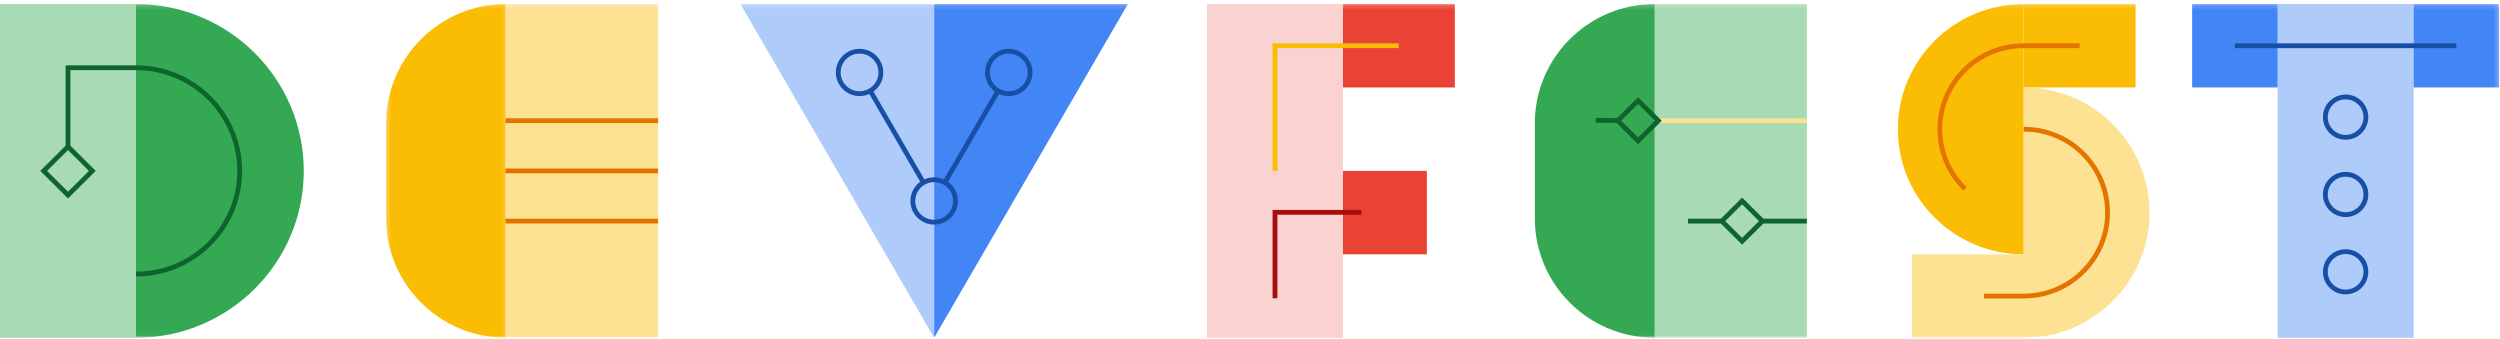 <svg xmlns="http://www.w3.org/2000/svg" xmlns:xlink="http://www.w3.org/1999/xlink" width="576" height="78" viewBox="0 0 576 78"><defs><path id="logo_svg__a" d="M.266.177H27.91v76.894H.266z"/><path id="logo_svg__c" d="M0 77.071h575.796V.177H0z"/></defs><g fill="none" fill-rule="evenodd"><path fill="#FAD2CF" d="M278.09 77.823h31.334V.929H278.09z"/><path fill="#AECBFA" d="M524.765 77.823H556.1V.929h-31.335z"/><path fill="#A8DAB5" d="M0 77.823h31.334V.929H0z"/><g transform="translate(0 .751)"><g transform="translate(88.687)"><mask id="logo_svg__b" fill="#fff"><use xlink:href="#logo_svg__a"/></mask><path fill="#FBBC04" d="M27.91 77.071V.177C12.643.177.266 12.488.266 27.674v21.9c0 15.187 12.377 27.497 27.644 27.497" mask="url(#logo_svg__b)"/></g><mask id="logo_svg__d" fill="#fff"><use xlink:href="#logo_svg__c"/></mask><path fill="#FDE293" d="M116.598 77.071h35.033V.177h-35.033z" mask="url(#logo_svg__d)"/><path fill="#AECBFA" d="M170.597.177l44.633 76.894V.177z" mask="url(#logo_svg__d)"/><path fill="#4285F4" d="M259.863.177H215.23v76.894z" mask="url(#logo_svg__d)"/><path fill="#34A853" d="M31.333.177c21.348 0 38.653 17.214 38.653 38.448 0 21.233-17.305 38.446-38.653 38.446V.177z" mask="url(#logo_svg__d)"/><path stroke="#0D652D" stroke-width="1.106" d="M31.333 62.39c13.196 0 23.894-10.64 23.894-23.765 0-13.126-10.698-23.766-23.894-23.766H15.667v18.19" mask="url(#logo_svg__d)"/><path fill="#FBBC04" d="M466.258 57.848c-16.01 0-28.99-12.91-28.99-28.835 0-15.926 12.98-28.836 28.99-28.836v57.67z" mask="url(#logo_svg__d)"/><path fill="#EA4335" d="M309.424 19.4h25.773V.178h-25.773z" mask="url(#logo_svg__d)"/><path fill="#4285F4" d="M505.068 19.4h19.698V.178h-19.698zM556.1 19.4h19.697V.178H556.1z" mask="url(#logo_svg__d)"/><path fill="#EA4335" d="M309.424 57.848h19.327V38.625h-19.327z" mask="url(#logo_svg__d)"/><path fill="#FBBC04" d="M466.258 19.4h25.77V.178h-25.77z" mask="url(#logo_svg__d)"/><path fill="#FDE293" d="M466.258 19.4v38.448H440.49v19.223h25.77c16.01 0 28.99-12.91 28.99-28.835 0-15.926-12.98-28.836-28.99-28.836" mask="url(#logo_svg__d)"/><path stroke="#E37400" stroke-width="1.106" d="M452.743 42.753c-3.586-3.49-5.812-8.357-5.812-13.74 0-10.617 8.654-19.225 19.328-19.225h12.883" mask="url(#logo_svg__d)"/><path stroke="#174EA6" stroke-width="1.106" d="M514.917 9.789h51.031"/><path fill="#34A853" d="M381.27 77.071V.177c-15.267 0-27.644 12.311-27.644 27.497v21.9c0 15.187 12.377 27.497 27.644 27.497" mask="url(#logo_svg__d)"/><path fill="#A8DAB5" d="M381.27 77.071h35.033V.177h-35.032z" mask="url(#logo_svg__d)"/><path stroke="#0D652D" stroke-width="1.106" d="M372.648 27.011l-4.99-.033" mask="url(#logo_svg__d)"/><path stroke="#FDE293" stroke-width="1.106" d="M416.303 27.059h-34.317"/><path stroke="#0D652D" stroke-width="1.106" d="M416.303 50.19h-10.246M396.71 50.19h-7.79"/><path stroke="#174EA6" stroke-width="1.106" d="M220.143 45.549c0-2.699-2.2-4.887-4.913-4.887s-4.913 2.188-4.913 4.887c0 2.698 2.2 4.887 4.913 4.887 2.714 0 4.913-2.189 4.913-4.887zM227.505 15.938c0-2.698 2.198-4.886 4.913-4.886 2.713 0 4.911 2.188 4.911 4.886 0 2.7-2.198 4.887-4.911 4.887-2.715 0-4.913-2.187-4.913-4.887zM229.96 20.17l-12.3 21.194M202.956 15.938c0-2.698-2.2-4.886-4.913-4.886-2.714 0-4.912 2.188-4.912 4.886 0 2.7 2.198 4.887 4.912 4.887s4.913-2.187 4.913-4.887zM200.5 20.17l12.302 21.194" mask="url(#logo_svg__d)"/><path stroke="#0D652D" stroke-width="1.106" d="M15.666 44.2l-5.605-5.575 5.605-5.576 5.606 5.576zM406.057 50.19l-4.673-4.649-4.674 4.649 4.674 4.648zM382.086 27.059l-4.673-4.648-4.673 4.648 4.673 4.648z" mask="url(#logo_svg__d)"/><path stroke="#174EA6" stroke-width="1.106" d="M535.76 26.236c0-2.567 2.091-4.648 4.673-4.648 2.58 0 4.673 2.08 4.673 4.648 0 2.567-2.092 4.648-4.673 4.648-2.582 0-4.674-2.081-4.674-4.648zM535.76 44.054c0-2.567 2.091-4.647 4.673-4.647 2.58 0 4.673 2.08 4.673 4.647 0 2.568-2.092 4.649-4.673 4.649-2.582 0-4.674-2.081-4.674-4.649zM535.76 61.873c0-2.567 2.091-4.648 4.673-4.648 2.58 0 4.673 2.08 4.673 4.648 0 2.568-2.092 4.649-4.673 4.649-2.582 0-4.674-2.081-4.674-4.649z" mask="url(#logo_svg__d)"/><path stroke="#E37400" stroke-width="1.106" d="M457.12 67.46h9.138c10.674 0 19.327-8.607 19.327-19.224s-8.653-19.223-19.327-19.223" mask="url(#logo_svg__d)"/><path stroke="#A50E0E" stroke-width="1.106" d="M313.668 48.169h-19.91v19.805" mask="url(#logo_svg__d)"/><path stroke="#FBBC04" stroke-width="1.102" d="M322.269 9.782h-28.512v28.843" mask="url(#logo_svg__d)"/><path stroke="#E37400" stroke-width="1.106" d="M151.631 27.059h-35.173M151.631 38.624h-35.173M151.631 50.19h-35.173"/></g></g></svg>